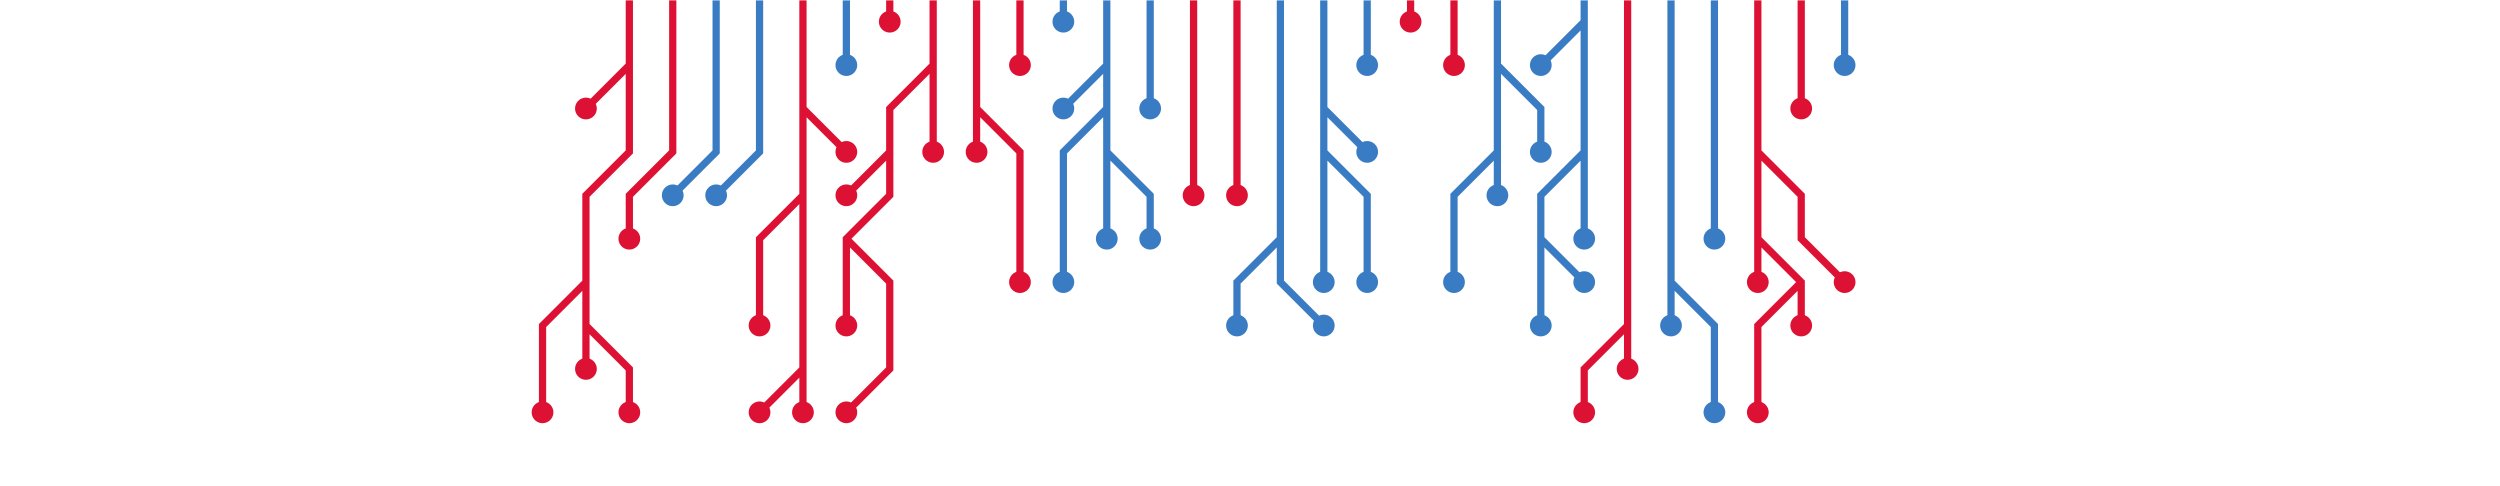 <svg xmlns='http://www.w3.org/2000/svg' version='1.1' xmlns:xlink='http://www.w3.org/1999/xlink' xmlns:svgjs='http://svgjs.com/svgjs' width='100%' preserveAspectRatio='none' viewBox='0 0 1440 280'><g mask='url("#SvgjsMask1002")' fill='none'><rect width='1440' height='280' x='0' y='0' fill='none'></rect><g mask='url("#SvgjsMask1003")'><path d='M712.5 -12.5L712.5 12.5L712.5 37.5L712.5 62.5L712.5 87.5L712.5 112.5' stroke='#dd1133' stroke-width='4.17'></path><path d='M706.25 112.5 a6.25 6.25 0 1 0 12.5 0 a6.25 6.25 0 1 0 -12.5 0z' fill='#dd1133'></path><path d='M737.5 137.5L712.5 162.5L712.5 187.5M737.5 -12.5L737.5 12.5L737.5 37.5L737.5 62.5L737.5 87.5L737.5 112.5L737.5 137.5L737.5 162.5L762.5 187.5' stroke='#3a7cc3' stroke-width='4.17'></path><path d='M756.25 187.5 a6.25 6.25 0 1 0 12.5 0 a6.25 6.25 0 1 0 -12.5 0zM706.25 187.5 a6.25 6.25 0 1 0 12.5 0 a6.25 6.25 0 1 0 -12.5 0z' fill='#3a7cc3'></path><path d='M687.5 -12.5L687.5 12.5L687.5 37.5L687.5 62.5L687.5 87.5L687.5 112.5' stroke='#dd1133' stroke-width='4.17'></path><path d='M681.25 112.5 a6.25 6.25 0 1 0 12.5 0 a6.25 6.25 0 1 0 -12.5 0z' fill='#dd1133'></path><path d='M762.5 87.5L787.5 112.5L787.5 137.5L787.5 162.5M762.5 62.5L787.5 87.5M762.5 -12.5L762.5 12.5L762.5 37.5L762.5 62.5L762.5 87.5L762.5 112.5L762.5 137.5L762.5 162.5' stroke='#3a7cc3' stroke-width='4.17'></path><path d='M756.25 162.5 a6.25 6.25 0 1 0 12.5 0 a6.25 6.25 0 1 0 -12.5 0zM781.25 162.5 a6.25 6.25 0 1 0 12.5 0 a6.25 6.25 0 1 0 -12.5 0zM781.25 87.5 a6.25 6.25 0 1 0 12.5 0 a6.25 6.25 0 1 0 -12.5 0z' fill='#3a7cc3'></path><path d='M662.5 -12.5L662.5 12.5L662.5 37.5L662.5 62.5' stroke='#3a7cc3' stroke-width='4.17'></path><path d='M656.25 62.5 a6.25 6.25 0 1 0 12.5 0 a6.25 6.25 0 1 0 -12.5 0z' fill='#3a7cc3'></path><path d='M787.5 -12.5L787.5 12.5L787.5 37.5' stroke='#3a7cc3' stroke-width='4.17'></path><path d='M781.25 37.5 a6.25 6.25 0 1 0 12.5 0 a6.25 6.25 0 1 0 -12.5 0z' fill='#3a7cc3'></path><path d='M637.5 62.5L612.5 87.5L612.5 112.5L612.5 137.5L612.5 162.5M637.5 37.5L612.5 62.5M637.5 87.5L662.5 112.5L662.5 137.5M637.5 -12.5L637.5 12.5L637.5 37.5L637.5 62.5L637.5 87.5L637.5 112.5L637.5 137.5' stroke='#3a7cc3' stroke-width='4.17'></path><path d='M631.25 137.5 a6.25 6.25 0 1 0 12.5 0 a6.25 6.25 0 1 0 -12.5 0zM606.25 162.5 a6.25 6.25 0 1 0 12.5 0 a6.25 6.25 0 1 0 -12.5 0zM606.25 62.5 a6.25 6.25 0 1 0 12.5 0 a6.25 6.25 0 1 0 -12.5 0zM656.25 137.5 a6.25 6.25 0 1 0 12.5 0 a6.25 6.25 0 1 0 -12.5 0z' fill='#3a7cc3'></path><path d='M812.5 -12.5L812.5 12.5' stroke='#dd1133' stroke-width='4.17'></path><path d='M806.25 12.5 a6.25 6.25 0 1 0 12.5 0 a6.25 6.25 0 1 0 -12.5 0z' fill='#dd1133'></path><path d='M612.5 -12.5L612.5 12.5' stroke='#3a7cc3' stroke-width='4.17'></path><path d='M606.25 12.5 a6.25 6.25 0 1 0 12.5 0 a6.25 6.25 0 1 0 -12.5 0z' fill='#3a7cc3'></path><path d='M837.5 -12.5L837.5 12.5L837.5 37.5' stroke='#dd1133' stroke-width='4.17'></path><path d='M831.25 37.5 a6.25 6.25 0 1 0 12.5 0 a6.25 6.25 0 1 0 -12.5 0z' fill='#dd1133'></path><path d='M587.5 -12.5L587.5 12.5L587.5 37.5' stroke='#dd1133' stroke-width='4.17'></path><path d='M581.25 37.5 a6.25 6.25 0 1 0 12.5 0 a6.25 6.25 0 1 0 -12.5 0z' fill='#dd1133'></path><path d='M862.5 87.5L837.5 112.5L837.5 137.5L837.5 162.5M862.5 37.5L887.5 62.5L887.5 87.5M862.5 -12.5L862.5 12.5L862.5 37.5L862.5 62.5L862.5 87.5L862.5 112.5' stroke='#3a7cc3' stroke-width='4.17'></path><path d='M856.25 112.5 a6.25 6.25 0 1 0 12.5 0 a6.25 6.25 0 1 0 -12.5 0zM831.25 162.5 a6.25 6.25 0 1 0 12.5 0 a6.25 6.25 0 1 0 -12.5 0zM881.25 87.5 a6.25 6.25 0 1 0 12.5 0 a6.25 6.25 0 1 0 -12.5 0z' fill='#3a7cc3'></path><path d='M562.5 62.5L587.5 87.5L587.5 112.5L587.5 137.5L587.5 162.5M562.5 -12.5L562.5 12.5L562.5 37.5L562.5 62.5L562.5 87.5' stroke='#dd1133' stroke-width='4.17'></path><path d='M556.25 87.5 a6.25 6.25 0 1 0 12.5 0 a6.25 6.25 0 1 0 -12.5 0zM581.25 162.5 a6.25 6.25 0 1 0 12.5 0 a6.25 6.25 0 1 0 -12.5 0z' fill='#dd1133'></path><path d='M512.5 87.5L487.5 112.5M537.5 37.5L537.5 62.5L537.5 87.5M487.5 137.5L512.5 162.5L512.5 187.5L512.5 212.5L487.5 237.5M537.5 -12.5L537.5 12.5L537.5 37.5L512.5 62.5L512.5 87.5L512.5 112.5L487.5 137.5L487.5 162.5L487.5 187.5' stroke='#dd1133' stroke-width='4.17'></path><path d='M481.25 187.5 a6.25 6.25 0 1 0 12.5 0 a6.25 6.25 0 1 0 -12.5 0zM481.25 112.5 a6.25 6.25 0 1 0 12.5 0 a6.25 6.25 0 1 0 -12.5 0zM531.25 87.5 a6.25 6.25 0 1 0 12.5 0 a6.25 6.25 0 1 0 -12.5 0zM481.25 237.5 a6.25 6.25 0 1 0 12.5 0 a6.25 6.25 0 1 0 -12.5 0z' fill='#dd1133'></path><path d='M887.5 137.5L912.5 162.5M912.5 87.5L912.5 112.5L912.5 137.5M912.5 12.5L887.5 37.5M912.5 -12.5L912.5 12.5L912.5 37.5L912.5 62.5L912.5 87.5L887.5 112.5L887.5 137.5L887.5 162.5L887.5 187.5' stroke='#3a7cc3' stroke-width='4.17'></path><path d='M881.25 187.5 a6.25 6.25 0 1 0 12.5 0 a6.25 6.25 0 1 0 -12.5 0zM906.25 162.5 a6.25 6.25 0 1 0 12.5 0 a6.25 6.25 0 1 0 -12.5 0zM906.25 137.5 a6.25 6.25 0 1 0 12.5 0 a6.25 6.25 0 1 0 -12.5 0zM881.25 37.5 a6.25 6.25 0 1 0 12.5 0 a6.25 6.25 0 1 0 -12.5 0z' fill='#3a7cc3'></path><path d='M512.5 -12.5L512.5 12.5' stroke='#dd1133' stroke-width='4.17'></path><path d='M506.25 12.5 a6.25 6.25 0 1 0 12.5 0 a6.25 6.25 0 1 0 -12.5 0z' fill='#dd1133'></path><path d='M937.5 187.5L912.5 212.5L912.5 237.5M937.5 -12.5L937.5 12.5L937.5 37.5L937.5 62.5L937.5 87.5L937.5 112.5L937.5 137.5L937.5 162.5L937.5 187.5L937.5 212.5' stroke='#dd1133' stroke-width='4.17'></path><path d='M931.25 212.5 a6.25 6.25 0 1 0 12.5 0 a6.25 6.25 0 1 0 -12.5 0zM906.25 237.5 a6.25 6.25 0 1 0 12.5 0 a6.25 6.25 0 1 0 -12.5 0z' fill='#dd1133'></path><path d='M487.5 -12.5L487.5 12.5L487.5 37.5' stroke='#3a7cc3' stroke-width='4.17'></path><path d='M481.25 37.5 a6.25 6.25 0 1 0 12.5 0 a6.25 6.25 0 1 0 -12.5 0z' fill='#3a7cc3'></path><path d='M962.5 162.5L987.5 187.5L987.5 212.5L987.5 237.5M962.5 -12.5L962.5 12.5L962.5 37.5L962.5 62.5L962.5 87.5L962.5 112.5L962.5 137.5L962.5 162.5L962.5 187.5' stroke='#3a7cc3' stroke-width='4.17'></path><path d='M956.25 187.5 a6.25 6.25 0 1 0 12.5 0 a6.25 6.25 0 1 0 -12.5 0zM981.25 237.5 a6.25 6.25 0 1 0 12.5 0 a6.25 6.25 0 1 0 -12.5 0z' fill='#3a7cc3'></path><path d='M462.5 112.5L437.5 137.5L437.5 162.5L437.5 187.5M462.5 62.5L487.5 87.5M462.5 212.5L437.5 237.5M462.5 -12.5L462.5 12.5L462.5 37.5L462.5 62.5L462.5 87.5L462.5 112.5L462.5 137.5L462.5 162.5L462.5 187.5L462.5 212.5L462.5 237.5' stroke='#dd1133' stroke-width='4.17'></path><path d='M456.25 237.5 a6.25 6.25 0 1 0 12.5 0 a6.25 6.25 0 1 0 -12.5 0zM431.25 187.5 a6.25 6.25 0 1 0 12.5 0 a6.25 6.25 0 1 0 -12.5 0zM481.25 87.5 a6.25 6.25 0 1 0 12.5 0 a6.25 6.25 0 1 0 -12.5 0zM431.25 237.5 a6.25 6.25 0 1 0 12.5 0 a6.25 6.25 0 1 0 -12.5 0z' fill='#dd1133'></path><path d='M987.5 -12.5L987.5 12.5L987.5 37.5L987.5 62.5L987.5 87.5L987.5 112.5L987.5 137.5' stroke='#3a7cc3' stroke-width='4.17'></path><path d='M981.25 137.5 a6.25 6.25 0 1 0 12.5 0 a6.25 6.25 0 1 0 -12.5 0z' fill='#3a7cc3'></path><path d='M437.5 -12.5L437.5 12.5L437.5 37.5L437.5 62.5L437.5 87.5L412.5 112.5' stroke='#3a7cc3' stroke-width='4.17'></path><path d='M406.25 112.5 a6.25 6.25 0 1 0 12.5 0 a6.25 6.25 0 1 0 -12.5 0z' fill='#3a7cc3'></path><path d='M1012.5 87.5L1037.5 112.5L1037.5 137.5L1062.5 162.5M1037.5 162.5L1012.5 187.5L1012.5 212.5L1012.5 237.5M1012.5 137.5L1012.5 162.5M1012.5 -12.5L1012.5 12.5L1012.5 37.5L1012.5 62.5L1012.5 87.5L1012.5 112.5L1012.5 137.5L1037.5 162.5L1037.5 187.5' stroke='#dd1133' stroke-width='4.17'></path><path d='M1031.25 187.5 a6.25 6.25 0 1 0 12.5 0 a6.25 6.25 0 1 0 -12.5 0zM1056.25 162.5 a6.25 6.25 0 1 0 12.5 0 a6.25 6.25 0 1 0 -12.5 0zM1006.25 237.5 a6.25 6.25 0 1 0 12.5 0 a6.25 6.25 0 1 0 -12.5 0zM1006.25 162.5 a6.25 6.25 0 1 0 12.5 0 a6.25 6.25 0 1 0 -12.5 0z' fill='#dd1133'></path><path d='M412.5 -12.5L412.5 12.5L412.5 37.5L412.5 62.5L412.5 87.5L387.5 112.5' stroke='#3a7cc3' stroke-width='4.17'></path><path d='M381.25 112.5 a6.25 6.25 0 1 0 12.5 0 a6.25 6.25 0 1 0 -12.5 0z' fill='#3a7cc3'></path><path d='M1037.5 -12.5L1037.5 12.5L1037.5 37.5L1037.5 62.5' stroke='#dd1133' stroke-width='4.17'></path><path d='M1031.25 62.5 a6.25 6.25 0 1 0 12.5 0 a6.25 6.25 0 1 0 -12.5 0z' fill='#dd1133'></path><path d='M387.5 -12.5L387.5 12.5L387.5 37.5L387.5 62.5L387.5 87.5L362.5 112.5L362.5 137.5' stroke='#dd1133' stroke-width='4.17'></path><path d='M356.25 137.5 a6.25 6.25 0 1 0 12.5 0 a6.25 6.25 0 1 0 -12.5 0z' fill='#dd1133'></path><path d='M1062.5 -12.5L1062.5 12.5L1062.5 37.5' stroke='#3a7cc3' stroke-width='4.17'></path><path d='M1056.25 37.5 a6.25 6.25 0 1 0 12.5 0 a6.25 6.25 0 1 0 -12.5 0z' fill='#3a7cc3'></path><path d='M337.5 162.5L312.5 187.5L312.5 212.5L312.5 237.5M362.5 37.5L337.5 62.5M337.5 187.5L362.5 212.5L362.5 237.5M362.5 -12.5L362.5 12.5L362.5 37.5L362.5 62.5L362.5 87.5L337.5 112.5L337.5 137.5L337.5 162.5L337.5 187.5L337.5 212.5' stroke='#dd1133' stroke-width='4.17'></path><path d='M331.25 212.5 a6.25 6.25 0 1 0 12.5 0 a6.25 6.25 0 1 0 -12.5 0zM306.25 237.5 a6.25 6.25 0 1 0 12.5 0 a6.25 6.25 0 1 0 -12.5 0zM331.25 62.5 a6.25 6.25 0 1 0 12.5 0 a6.25 6.25 0 1 0 -12.5 0zM356.25 237.5 a6.25 6.25 0 1 0 12.5 0 a6.25 6.25 0 1 0 -12.5 0z' fill='#dd1133'></path></g></g><defs><mask id='SvgjsMask1002'><rect width='1440' height='280' fill='white'></rect></mask><mask id='SvgjsMask1003'><rect width='1440' height='280' fill='white'></rect><path d='M709.37 112.5 a3.13 3.13 0 1 0 6.26 0 a3.13 3.13 0 1 0 -6.26 0z' fill='black'></path><path d='M759.37 187.5 a3.13 3.13 0 1 0 6.26 0 a3.13 3.13 0 1 0 -6.26 0zM709.37 187.5 a3.13 3.13 0 1 0 6.26 0 a3.13 3.13 0 1 0 -6.26 0z' fill='black'></path><path d='M684.37 112.5 a3.13 3.13 0 1 0 6.26 0 a3.13 3.13 0 1 0 -6.26 0z' fill='black'></path><path d='M759.37 162.5 a3.13 3.13 0 1 0 6.26 0 a3.13 3.13 0 1 0 -6.26 0zM784.37 162.5 a3.13 3.13 0 1 0 6.26 0 a3.13 3.13 0 1 0 -6.26 0zM784.37 87.5 a3.13 3.13 0 1 0 6.26 0 a3.13 3.13 0 1 0 -6.26 0z' fill='black'></path><path d='M659.37 62.5 a3.13 3.13 0 1 0 6.26 0 a3.13 3.13 0 1 0 -6.26 0z' fill='black'></path><path d='M784.37 37.5 a3.13 3.13 0 1 0 6.26 0 a3.13 3.13 0 1 0 -6.26 0z' fill='black'></path><path d='M634.37 137.5 a3.13 3.13 0 1 0 6.26 0 a3.13 3.13 0 1 0 -6.26 0zM609.37 162.5 a3.13 3.13 0 1 0 6.26 0 a3.13 3.13 0 1 0 -6.26 0zM609.37 62.5 a3.13 3.13 0 1 0 6.26 0 a3.13 3.13 0 1 0 -6.26 0zM659.37 137.5 a3.13 3.13 0 1 0 6.26 0 a3.13 3.13 0 1 0 -6.26 0z' fill='black'></path><path d='M809.37 12.5 a3.13 3.13 0 1 0 6.26 0 a3.13 3.13 0 1 0 -6.26 0z' fill='black'></path><path d='M609.37 12.5 a3.13 3.13 0 1 0 6.26 0 a3.13 3.13 0 1 0 -6.26 0z' fill='black'></path><path d='M834.37 37.5 a3.13 3.13 0 1 0 6.26 0 a3.13 3.13 0 1 0 -6.26 0z' fill='black'></path><path d='M584.37 37.5 a3.13 3.13 0 1 0 6.26 0 a3.13 3.13 0 1 0 -6.26 0z' fill='black'></path><path d='M859.37 112.5 a3.13 3.13 0 1 0 6.26 0 a3.13 3.13 0 1 0 -6.26 0zM834.37 162.5 a3.13 3.13 0 1 0 6.26 0 a3.13 3.13 0 1 0 -6.26 0zM884.37 87.5 a3.13 3.13 0 1 0 6.26 0 a3.13 3.13 0 1 0 -6.26 0z' fill='black'></path><path d='M559.37 87.5 a3.13 3.13 0 1 0 6.26 0 a3.13 3.13 0 1 0 -6.26 0zM584.37 162.5 a3.13 3.13 0 1 0 6.26 0 a3.13 3.13 0 1 0 -6.26 0z' fill='black'></path><path d='M484.37 187.5 a3.13 3.13 0 1 0 6.26 0 a3.13 3.13 0 1 0 -6.26 0zM484.37 112.5 a3.13 3.13 0 1 0 6.26 0 a3.13 3.13 0 1 0 -6.26 0zM534.37 87.5 a3.13 3.13 0 1 0 6.26 0 a3.13 3.13 0 1 0 -6.26 0zM484.37 237.5 a3.13 3.13 0 1 0 6.26 0 a3.13 3.13 0 1 0 -6.26 0z' fill='black'></path><path d='M884.37 187.5 a3.13 3.13 0 1 0 6.26 0 a3.13 3.13 0 1 0 -6.26 0zM909.37 162.5 a3.13 3.13 0 1 0 6.26 0 a3.13 3.13 0 1 0 -6.26 0zM909.37 137.5 a3.13 3.13 0 1 0 6.26 0 a3.13 3.13 0 1 0 -6.26 0zM884.37 37.5 a3.13 3.13 0 1 0 6.26 0 a3.13 3.13 0 1 0 -6.26 0z' fill='black'></path><path d='M509.37 12.5 a3.13 3.13 0 1 0 6.26 0 a3.13 3.13 0 1 0 -6.26 0z' fill='black'></path><path d='M934.37 212.5 a3.13 3.13 0 1 0 6.26 0 a3.13 3.13 0 1 0 -6.26 0zM909.37 237.5 a3.13 3.13 0 1 0 6.26 0 a3.13 3.13 0 1 0 -6.26 0z' fill='black'></path><path d='M484.37 37.5 a3.13 3.13 0 1 0 6.26 0 a3.13 3.13 0 1 0 -6.26 0z' fill='black'></path><path d='M959.37 187.5 a3.13 3.13 0 1 0 6.26 0 a3.13 3.13 0 1 0 -6.26 0zM984.37 237.5 a3.13 3.13 0 1 0 6.26 0 a3.13 3.13 0 1 0 -6.26 0z' fill='black'></path><path d='M459.37 237.5 a3.13 3.13 0 1 0 6.26 0 a3.13 3.13 0 1 0 -6.26 0zM434.37 187.5 a3.13 3.13 0 1 0 6.26 0 a3.13 3.13 0 1 0 -6.26 0zM484.37 87.5 a3.13 3.13 0 1 0 6.26 0 a3.13 3.13 0 1 0 -6.26 0zM434.37 237.5 a3.13 3.13 0 1 0 6.26 0 a3.13 3.13 0 1 0 -6.26 0z' fill='black'></path><path d='M984.37 137.5 a3.13 3.13 0 1 0 6.26 0 a3.13 3.13 0 1 0 -6.26 0z' fill='black'></path><path d='M409.37 112.5 a3.13 3.13 0 1 0 6.26 0 a3.13 3.13 0 1 0 -6.26 0z' fill='black'></path><path d='M1034.37 187.5 a3.13 3.13 0 1 0 6.26 0 a3.13 3.13 0 1 0 -6.26 0zM1059.37 162.5 a3.13 3.13 0 1 0 6.26 0 a3.13 3.13 0 1 0 -6.26 0zM1009.37 237.5 a3.13 3.13 0 1 0 6.26 0 a3.13 3.13 0 1 0 -6.26 0zM1009.37 162.5 a3.13 3.13 0 1 0 6.26 0 a3.13 3.13 0 1 0 -6.26 0z' fill='black'></path><path d='M384.37 112.5 a3.13 3.13 0 1 0 6.26 0 a3.13 3.13 0 1 0 -6.26 0z' fill='black'></path><path d='M1034.37 62.5 a3.13 3.13 0 1 0 6.26 0 a3.13 3.13 0 1 0 -6.26 0z' fill='black'></path><path d='M359.37 137.5 a3.13 3.13 0 1 0 6.26 0 a3.13 3.13 0 1 0 -6.26 0z' fill='black'></path><path d='M1059.37 37.5 a3.13 3.13 0 1 0 6.26 0 a3.13 3.13 0 1 0 -6.26 0z' fill='black'></path><path d='M334.37 212.5 a3.13 3.13 0 1 0 6.26 0 a3.13 3.13 0 1 0 -6.26 0zM309.37 237.5 a3.13 3.13 0 1 0 6.26 0 a3.13 3.13 0 1 0 -6.26 0zM334.37 62.5 a3.13 3.13 0 1 0 6.26 0 a3.13 3.13 0 1 0 -6.26 0zM359.37 237.5 a3.13 3.13 0 1 0 6.26 0 a3.13 3.13 0 1 0 -6.26 0z' fill='black'></path></mask></defs></svg>